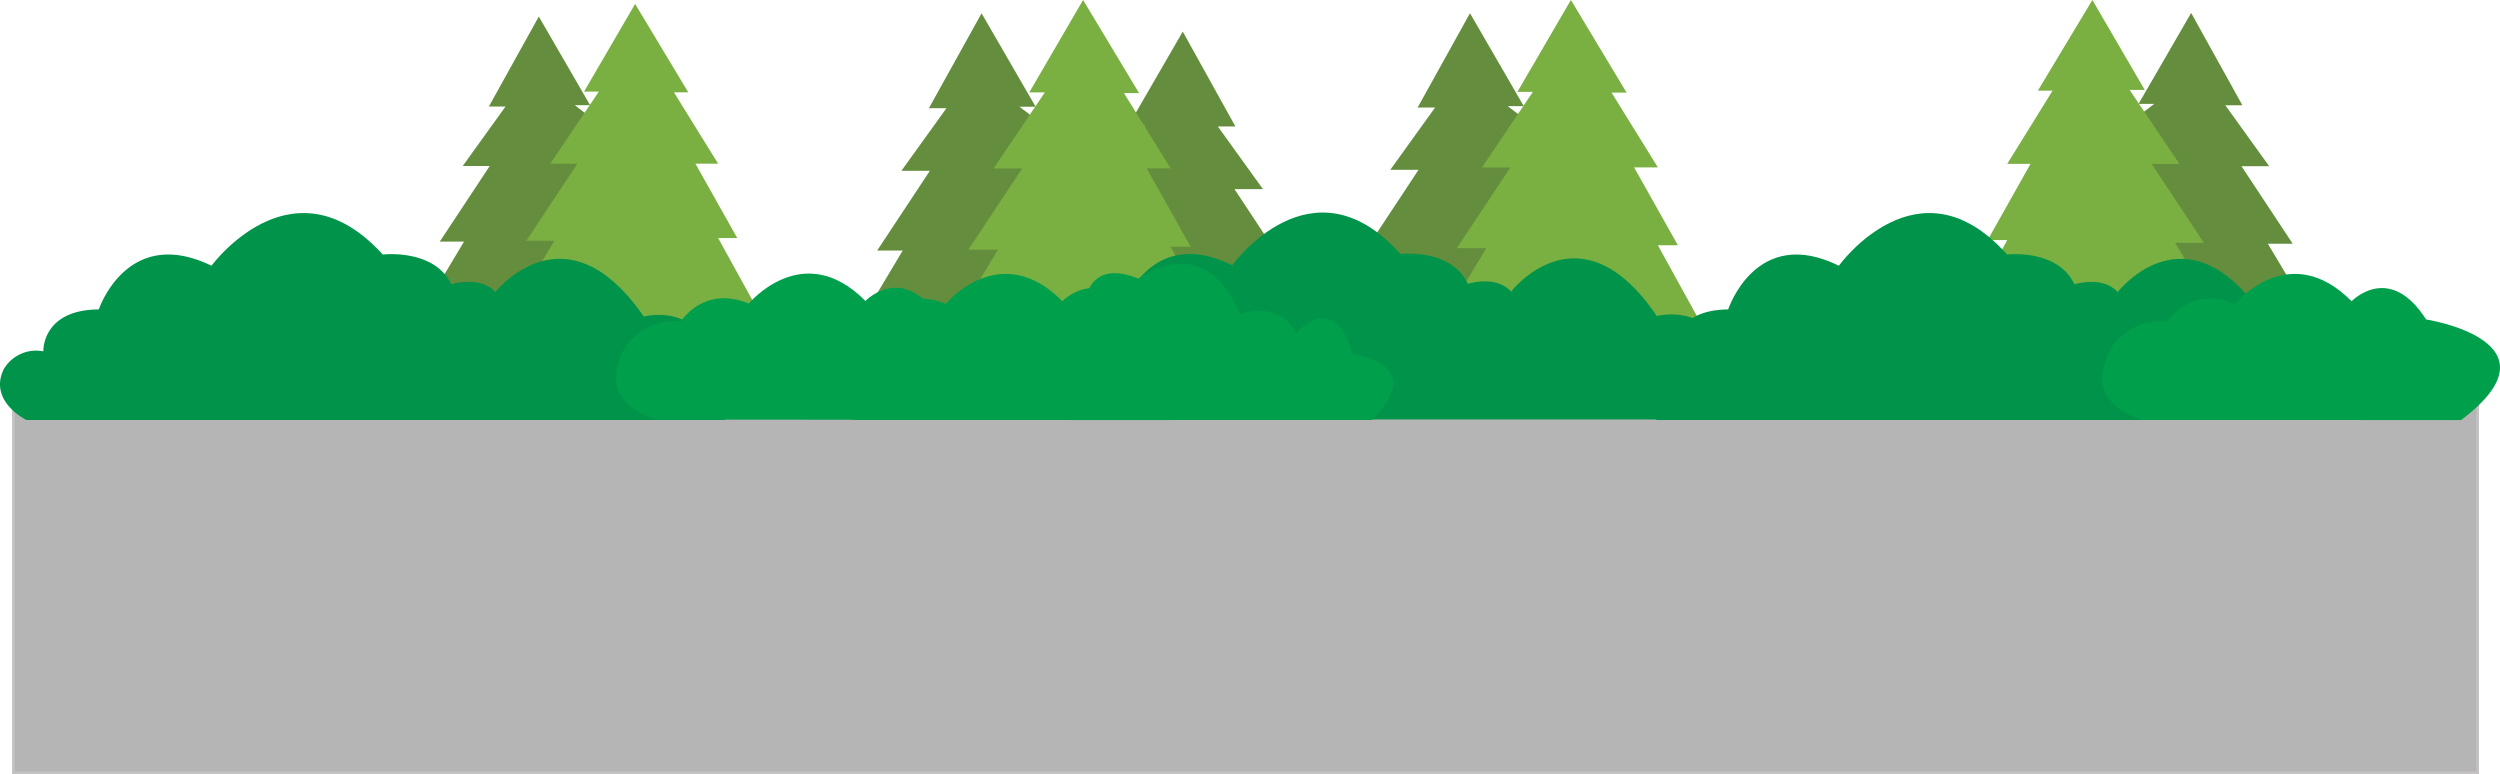 <svg xmlns="http://www.w3.org/2000/svg" viewBox="0 0 1904.44 589.67"><defs><style>.cls-1{fill:#b5b5b6;}.cls-2{fill:none;stroke:#c4c2c2;stroke-miterlimit:10;stroke-width:2px;}.cls-3{fill:#5c2e20;}.cls-4{fill:#648e3d;}.cls-5{fill:#7aaf42;}.cls-6{fill:#00934a;}.cls-7{fill:#009f4c;}</style></defs><title>Asset 11</title><g id="Layer_2" data-name="Layer 2"><g id="Layer_1-2" data-name="Layer 1"><rect class="cls-1" x="10.17" y="281.28" width="1877.27" height="307.38"/><rect class="cls-2" x="10.17" y="281.28" width="1877.27" height="307.38"/><polyline class="cls-3" points="470.62 305.46 499.06 305.46 498.15 254.95 470.17 255.06"/><polyline class="cls-3" points="397.88 284.9 420.99 284.9 420.25 250.28 397.51 250.36"/><polygon class="cls-4" points="353.48 184.05 316.15 246.46 391.93 246.46 446.11 159.7 449.54 89.07 437.88 80.15 449.54 80.15 410.45 12.6 372.39 81.18 385.07 81.18 352.5 126.44 373.07 126.44 335.01 184.05 353.48 184.05"/><polygon class="cls-5" points="378.72 255.73 422.34 183.42 400.93 183.42 439.78 124.75 419.17 124.75 456.17 69.78 444.92 69.78 483.82 3 524.31 70.33 513.39 70.33 547.06 124.7 529.77 124.7 561.62 181.34 547.06 181.34 587.32 254.36 470.17 255.13 378.72 255.73"/><path class="cls-6" d="M20.14,319.93S-8.67,306.06,2.63,281.64a28.59,28.59,0,0,1,30.4-14S31.69,236,75.28,235.71c0,0,21.46-64.54,85.84-33.26,0,0,61.69-84.29,130.43-8.56,0,0,39.23-4.61,52.3,22.72,0,0,21.8-6.92,33.53,5.92,0,0,53.32-67.86,113,18.59,0,0,41.58-10.68,50.63,31.14,0,0,51.3,6.77,10.73,47.67Z"/><polyline class="cls-3" points="1182.85 316.89 1212.64 316.89 1211.69 263.97 1182.37 264.08"/><polyline class="cls-3" points="1106.63 295.35 1130.85 295.35 1130.08 259.08 1106.25 259.16"/><polygon class="cls-4" points="1060.12 189.69 1021 255.07 1100.4 255.07 1157.16 164.18 1160.76 90.18 1148.54 80.83 1160.76 80.83 1119.8 10.06 1079.92 81.91 1093.22 81.91 1059.09 129.34 1080.64 129.34 1040.76 189.69 1060.12 189.69"/><polygon class="cls-5" points="1086.56 264.79 1132.26 189.03 1109.83 189.03 1150.53 127.56 1128.93 127.56 1167.7 69.97 1155.92 69.97 1196.67 0 1239.1 70.55 1227.65 70.55 1262.93 127.51 1244.82 127.51 1278.18 186.85 1262.93 186.85 1305.11 263.36 1182.37 264.16 1086.56 264.79"/><polygon class="cls-4" points="961.04 204.79 1000.39 270.56 920.52 270.56 863.41 179.12 859.8 104.67 872.09 95.27 859.8 95.27 901 24.07 941.12 96.36 927.75 96.36 962.08 144.07 940.4 144.07 980.52 204.79 961.04 204.79"/><polyline class="cls-3" points="811.16 318.8 841.14 318.8 840.18 265.56 810.69 265.68"/><polyline class="cls-3" points="734.49 297.13 758.85 297.13 758.08 260.64 734.1 260.72"/><polygon class="cls-4" points="687.7 190.83 648.35 256.61 728.22 256.61 785.33 165.17 788.94 90.72 776.65 81.32 788.94 81.32 747.74 10.12 707.62 82.41 720.99 82.41 686.66 130.12 708.34 130.12 668.22 190.83 687.7 190.83"/><polygon class="cls-5" points="714.3 266.39 760.27 190.17 737.71 190.17 778.65 128.33 756.93 128.33 795.92 70.39 784.07 70.39 825.07 0 867.75 70.97 856.24 70.97 891.73 128.28 873.51 128.28 907.07 187.98 891.73 187.98 934.17 264.95 810.69 265.75 714.3 266.39"/><path class="cls-7" d="M501.21,319.69s-49-10.13-25.67-54c0,0,12.84-23.64,43.23-20.94,0,0,17.23-27.69,51.68-13.51,0,0,41.2-50,88.82-2,0,0,28.71-30.06,56.74,13.84,0,0,106.39,16.55,26.68,76.67Z"/><path class="cls-6" d="M800.25,319.54s-28.3-13.88-17.2-38.29c0,0,8.78-17.62,29.86-14,0,0-1.32-31.61,41.49-31.94,0,0,21.07-64.54,84.29-33.26,0,0,60.59-84.29,128.1-8.56,0,0,38.53-4.61,51.37,22.72,0,0,21.4-6.91,32.93,5.93,0,0,52.35-67.87,111,18.59,0,0,40.83-10.69,49.72,31.13,0,0,50.38,6.77,10.54,47.68Z"/><path class="cls-7" d="M785.7,319.93S748.92,294,791,275.65c0,0,1.13-33.77,34.52-33,0,0-3.72-48.46,41.2-30.59a.87.87,0,0,0,.84-.09c4.69-3.39,51.28-35,76.93,27.3,0,0,30.39-11.26,42.78,14.63,0,0,29.27-34.15,42.78,15.77,0,0,58.92,6.75,15,50.28Z"/><path class="cls-7" d="M651.23,319.93s-49-10.13-25.67-54c0,0,12.83-23.65,43.23-20.94,0,0,17.23-27.7,51.67-13.51,0,0,41.21-50,88.83-2,0,0,28.71-30.06,56.74,13.85,0,0,106.38,16.55,26.68,76.66Z"/><polyline class="cls-3" points="1607.46 310.19 1578.29 310.19 1579.22 258.39 1607.92 258.5"/><polyline class="cls-3" points="1682.06 289.1 1658.36 289.1 1659.11 253.6 1682.44 253.68"/><polygon class="cls-4" points="1727.59 185.68 1765.88 249.68 1688.16 249.68 1632.6 160.71 1629.08 88.27 1641.04 79.13 1629.08 79.13 1669.17 9.85 1708.2 80.18 1695.19 80.18 1728.6 126.6 1707.5 126.6 1746.54 185.68 1727.59 185.68"/><polygon class="cls-5" points="1701.71 259.19 1656.98 185.03 1678.93 185.03 1639.09 124.87 1660.23 124.87 1622.28 68.49 1633.82 68.49 1593.92 0 1552.4 69.06 1563.6 69.06 1529.07 124.81 1546.8 124.81 1514.14 182.9 1529.07 182.9 1487.78 257.79 1607.92 258.57 1701.71 259.19"/><path class="cls-6" d="M1262.36,319.93s-28.3-13.87-17.21-38.29c0,0,8.79-17.62,29.86-14,0,0-1.31-31.61,41.49-31.94,0,0,21.08-64.54,84.3-33.26,0,0,60.59-84.29,128.1-8.56,0,0,38.52-4.61,51.37,22.72,0,0,21.4-6.92,32.92,5.92,0,0,52.36-67.86,111,18.59,0,0,40.84-10.68,49.73,31.14,0,0,50.38,6.77,10.53,47.67Z"/><path class="cls-7" d="M1633.34,319.93s-49-10.13-25.67-54c0,0,12.83-23.65,43.23-20.94,0,0,17.22-27.7,51.67-13.51,0,0,41.2-50,88.83-2,0,0,28.7-30.06,56.73,13.85,0,0,106.39,16.55,26.69,76.66Z"/></g></g></svg>